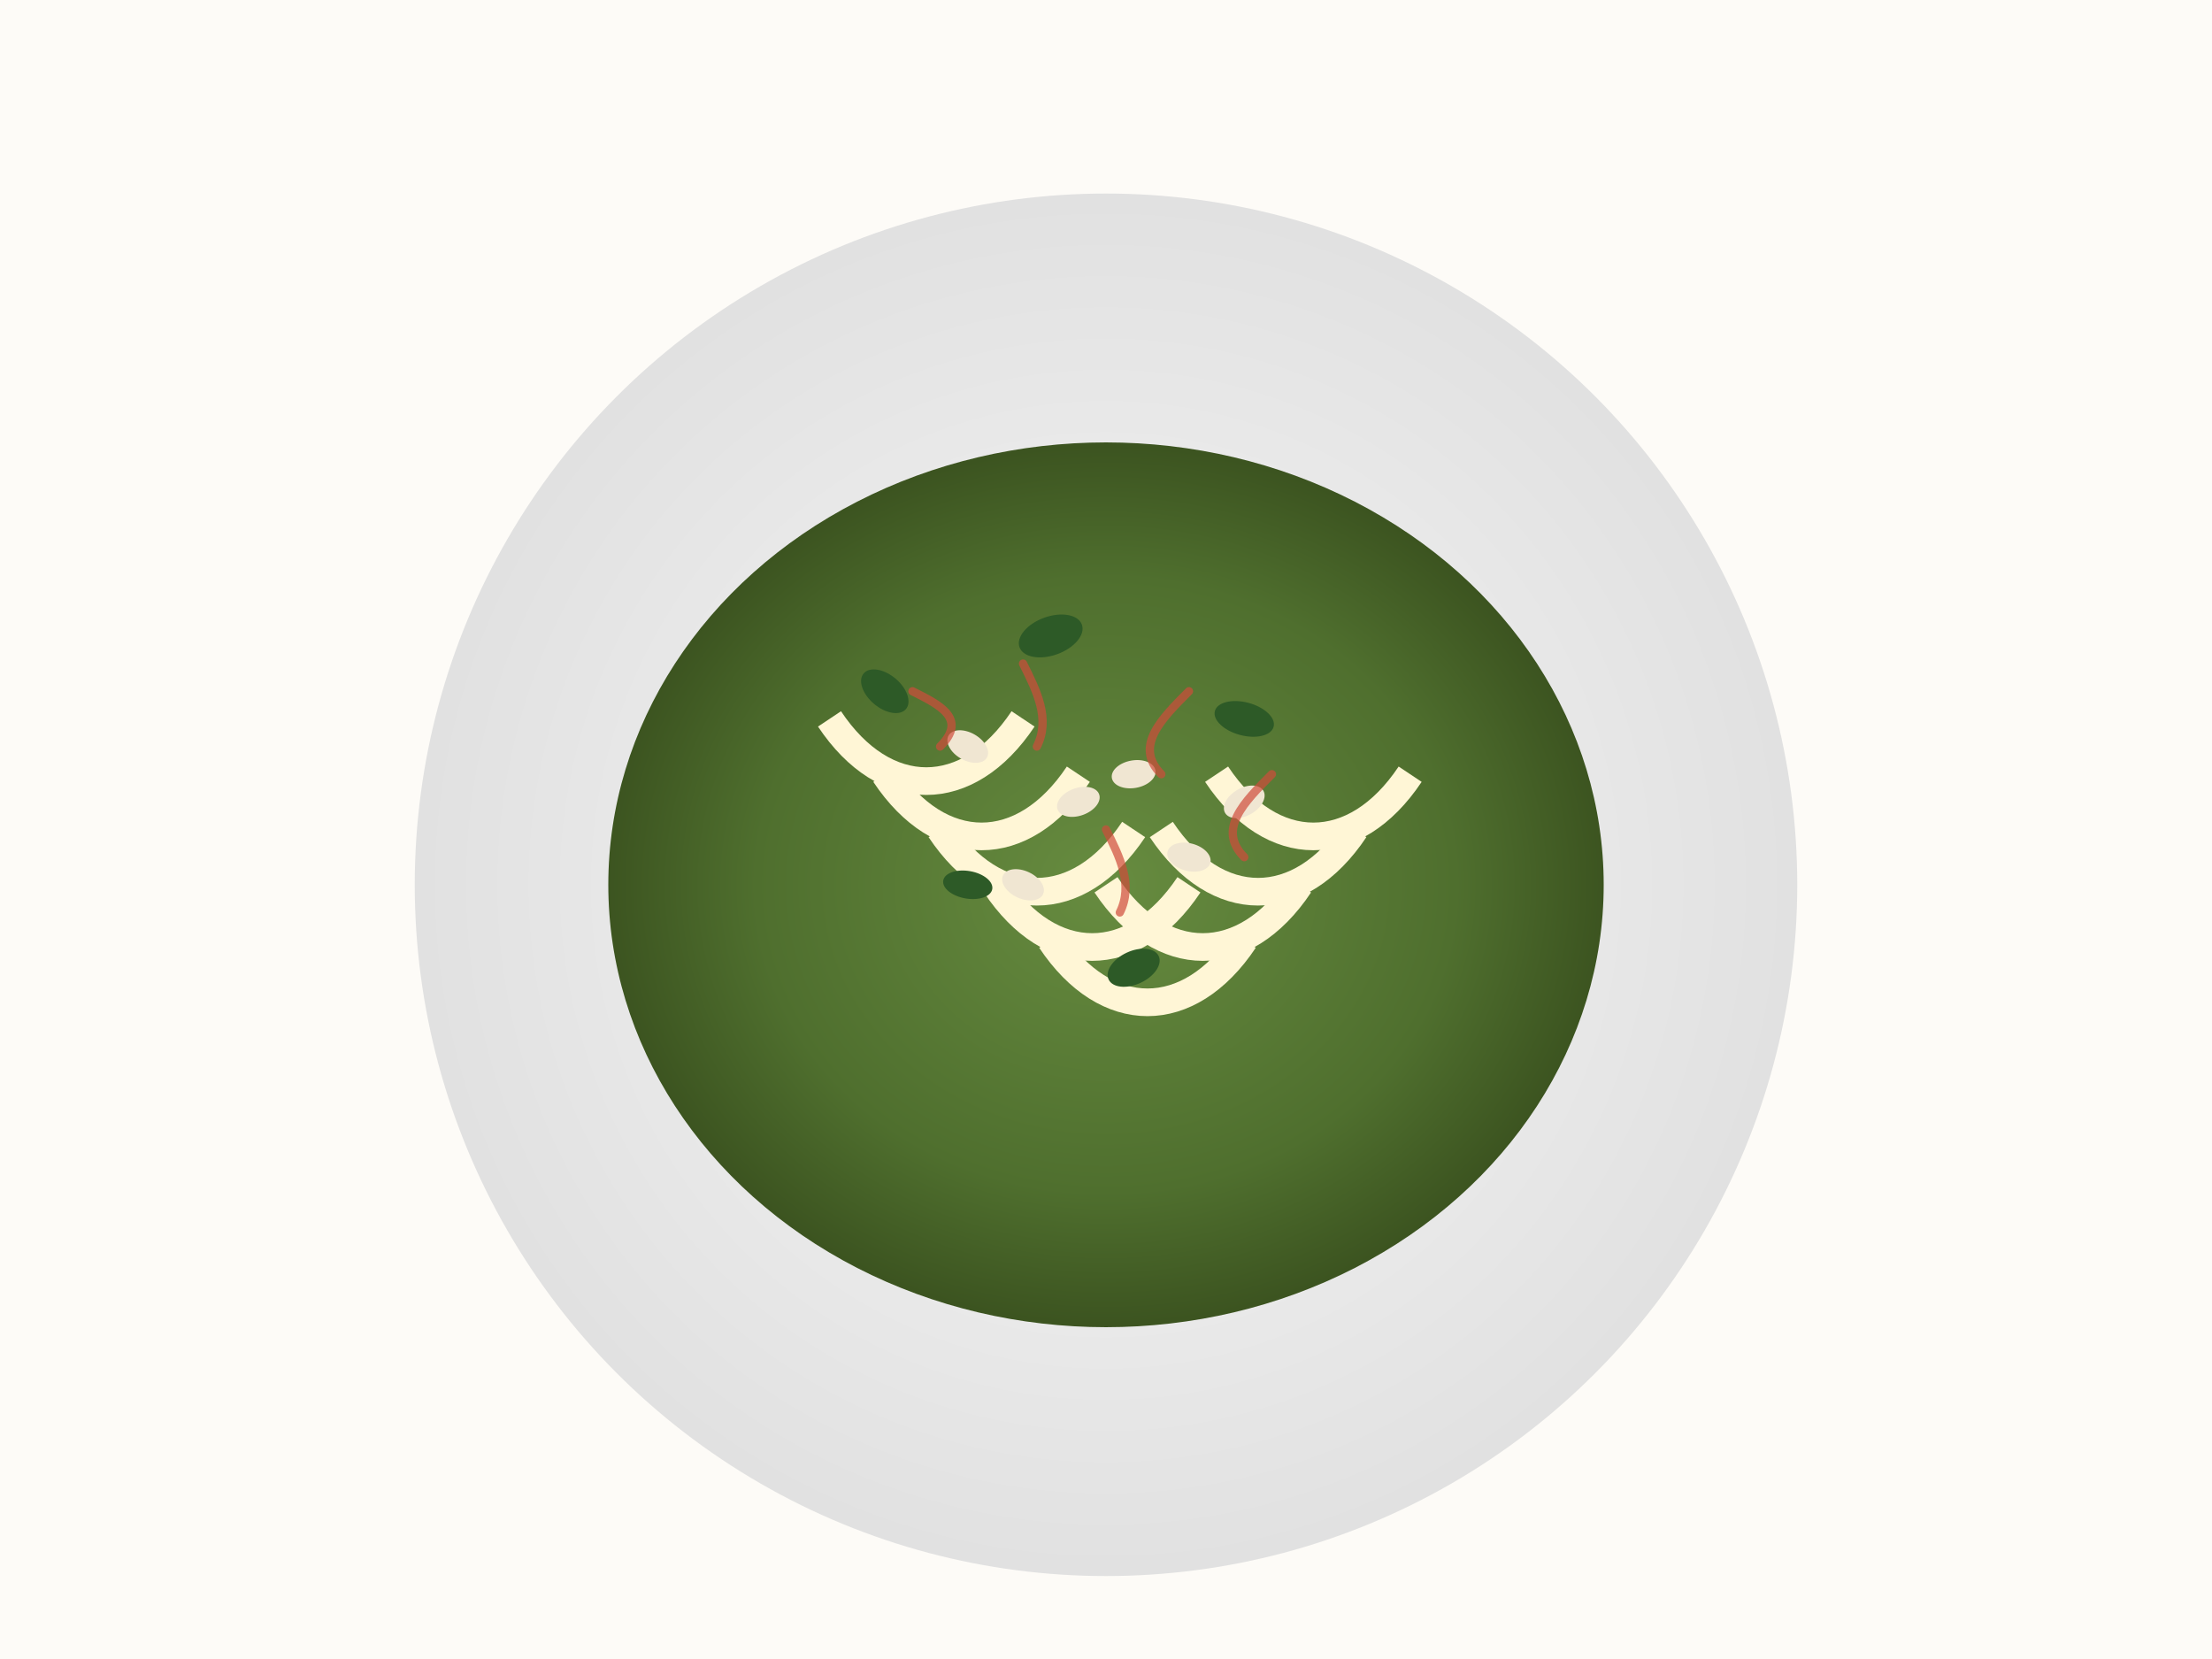 <?xml version="1.0" encoding="UTF-8" standalone="no"?>
<svg width="800" height="600" viewBox="0 0 800 600" xmlns="http://www.w3.org/2000/svg">
  <defs>
    <radialGradient id="pestoSauce" cx="50%" cy="50%" r="50%" fx="50%" fy="50%">
      <stop offset="0%" style="stop-color:#678C40;stop-opacity:1" />
      <stop offset="70%" style="stop-color:#4F6F2E;stop-opacity:1" />
      <stop offset="100%" style="stop-color:#3C5420;stop-opacity:1" />
    </radialGradient>
    <radialGradient id="plate" cx="50%" cy="50%" r="65%" fx="50%" fy="50%">
      <stop offset="0%" style="stop-color:#F7F7F7;stop-opacity:1" />
      <stop offset="80%" style="stop-color:#E0E0E0;stop-opacity:1" />
      <stop offset="100%" style="stop-color:#C7C7C7;stop-opacity:1" />
    </radialGradient>
  </defs>
  <rect width="100%" height="100%" fill="#FDFBF7" />
  
  <!-- Plate -->
  <circle cx="400" cy="320" r="250" fill="url(#plate)" />
  
  <!-- Pesto Sauce -->
  <ellipse cx="400" cy="320" rx="180" ry="160" fill="url(#pestoSauce)" />
  
  <!-- Pasta -->
  <g fill="#FFF6D6">
    <path d="M300,260 C320,290 350,290 370,260" stroke="#FFF6D6" stroke-width="10" fill="none" />
    <path d="M320,280 C340,310 370,310 390,280" stroke="#FFF6D6" stroke-width="10" fill="none" />
    <path d="M340,300 C360,330 390,330 410,300" stroke="#FFF6D6" stroke-width="10" fill="none" />
    <path d="M360,320 C380,350 410,350 430,320" stroke="#FFF6D6" stroke-width="10" fill="none" />
    <path d="M380,340 C400,370 430,370 450,340" stroke="#FFF6D6" stroke-width="10" fill="none" />
    <path d="M400,320 C420,350 450,350 470,320" stroke="#FFF6D6" stroke-width="10" fill="none" />
    <path d="M420,300 C440,330 470,330 490,300" stroke="#FFF6D6" stroke-width="10" fill="none" />
    <path d="M440,280 C460,310 490,310 510,280" stroke="#FFF6D6" stroke-width="10" fill="none" />
  </g>
  
  <!-- Pine Nuts -->
  <g fill="#F0E6D2">
    <ellipse cx="350" cy="270" rx="8" ry="5" transform="rotate(30, 350, 270)" />
    <ellipse cx="390" cy="290" rx="8" ry="5" transform="rotate(-20, 390, 290)" />
    <ellipse cx="430" cy="310" rx="8" ry="5" transform="rotate(15, 430, 310)" />
    <ellipse cx="410" cy="280" rx="8" ry="5" transform="rotate(-10, 410, 280)" />
    <ellipse cx="370" cy="320" rx="8" ry="5" transform="rotate(25, 370, 320)" />
    <ellipse cx="450" cy="290" rx="8" ry="5" transform="rotate(-30, 450, 290)" />
  </g>
  
  <!-- Chili Oil Drizzle -->
  <g stroke="#CF4B3A" stroke-width="3" stroke-linecap="round" opacity="0.7" fill="none">
    <path d="M330,250 C340,255 350,260 340,270" />
    <path d="M430,250 C420,260 410,270 420,280" />
    <path d="M370,240 C375,250 380,260 375,270" />
    <path d="M460,280 C450,290 440,300 450,310" />
    <path d="M400,300 C405,310 410,320 405,330" />
  </g>
  
  <!-- Basil Leaves -->
  <g fill="#2D5A27">
    <ellipse cx="320" cy="250" rx="10" ry="6" transform="rotate(40, 320, 250)" />
    <ellipse cx="380" cy="230" rx="12" ry="7" transform="rotate(-20, 380, 230)" />
    <ellipse cx="450" cy="260" rx="11" ry="6" transform="rotate(15, 450, 260)" />
    <ellipse cx="410" cy="350" rx="10" ry="6" transform="rotate(-25, 410, 350)" />
    <ellipse cx="350" cy="320" rx="9" ry="5" transform="rotate(10, 350, 320)" />
  </g>
</svg>